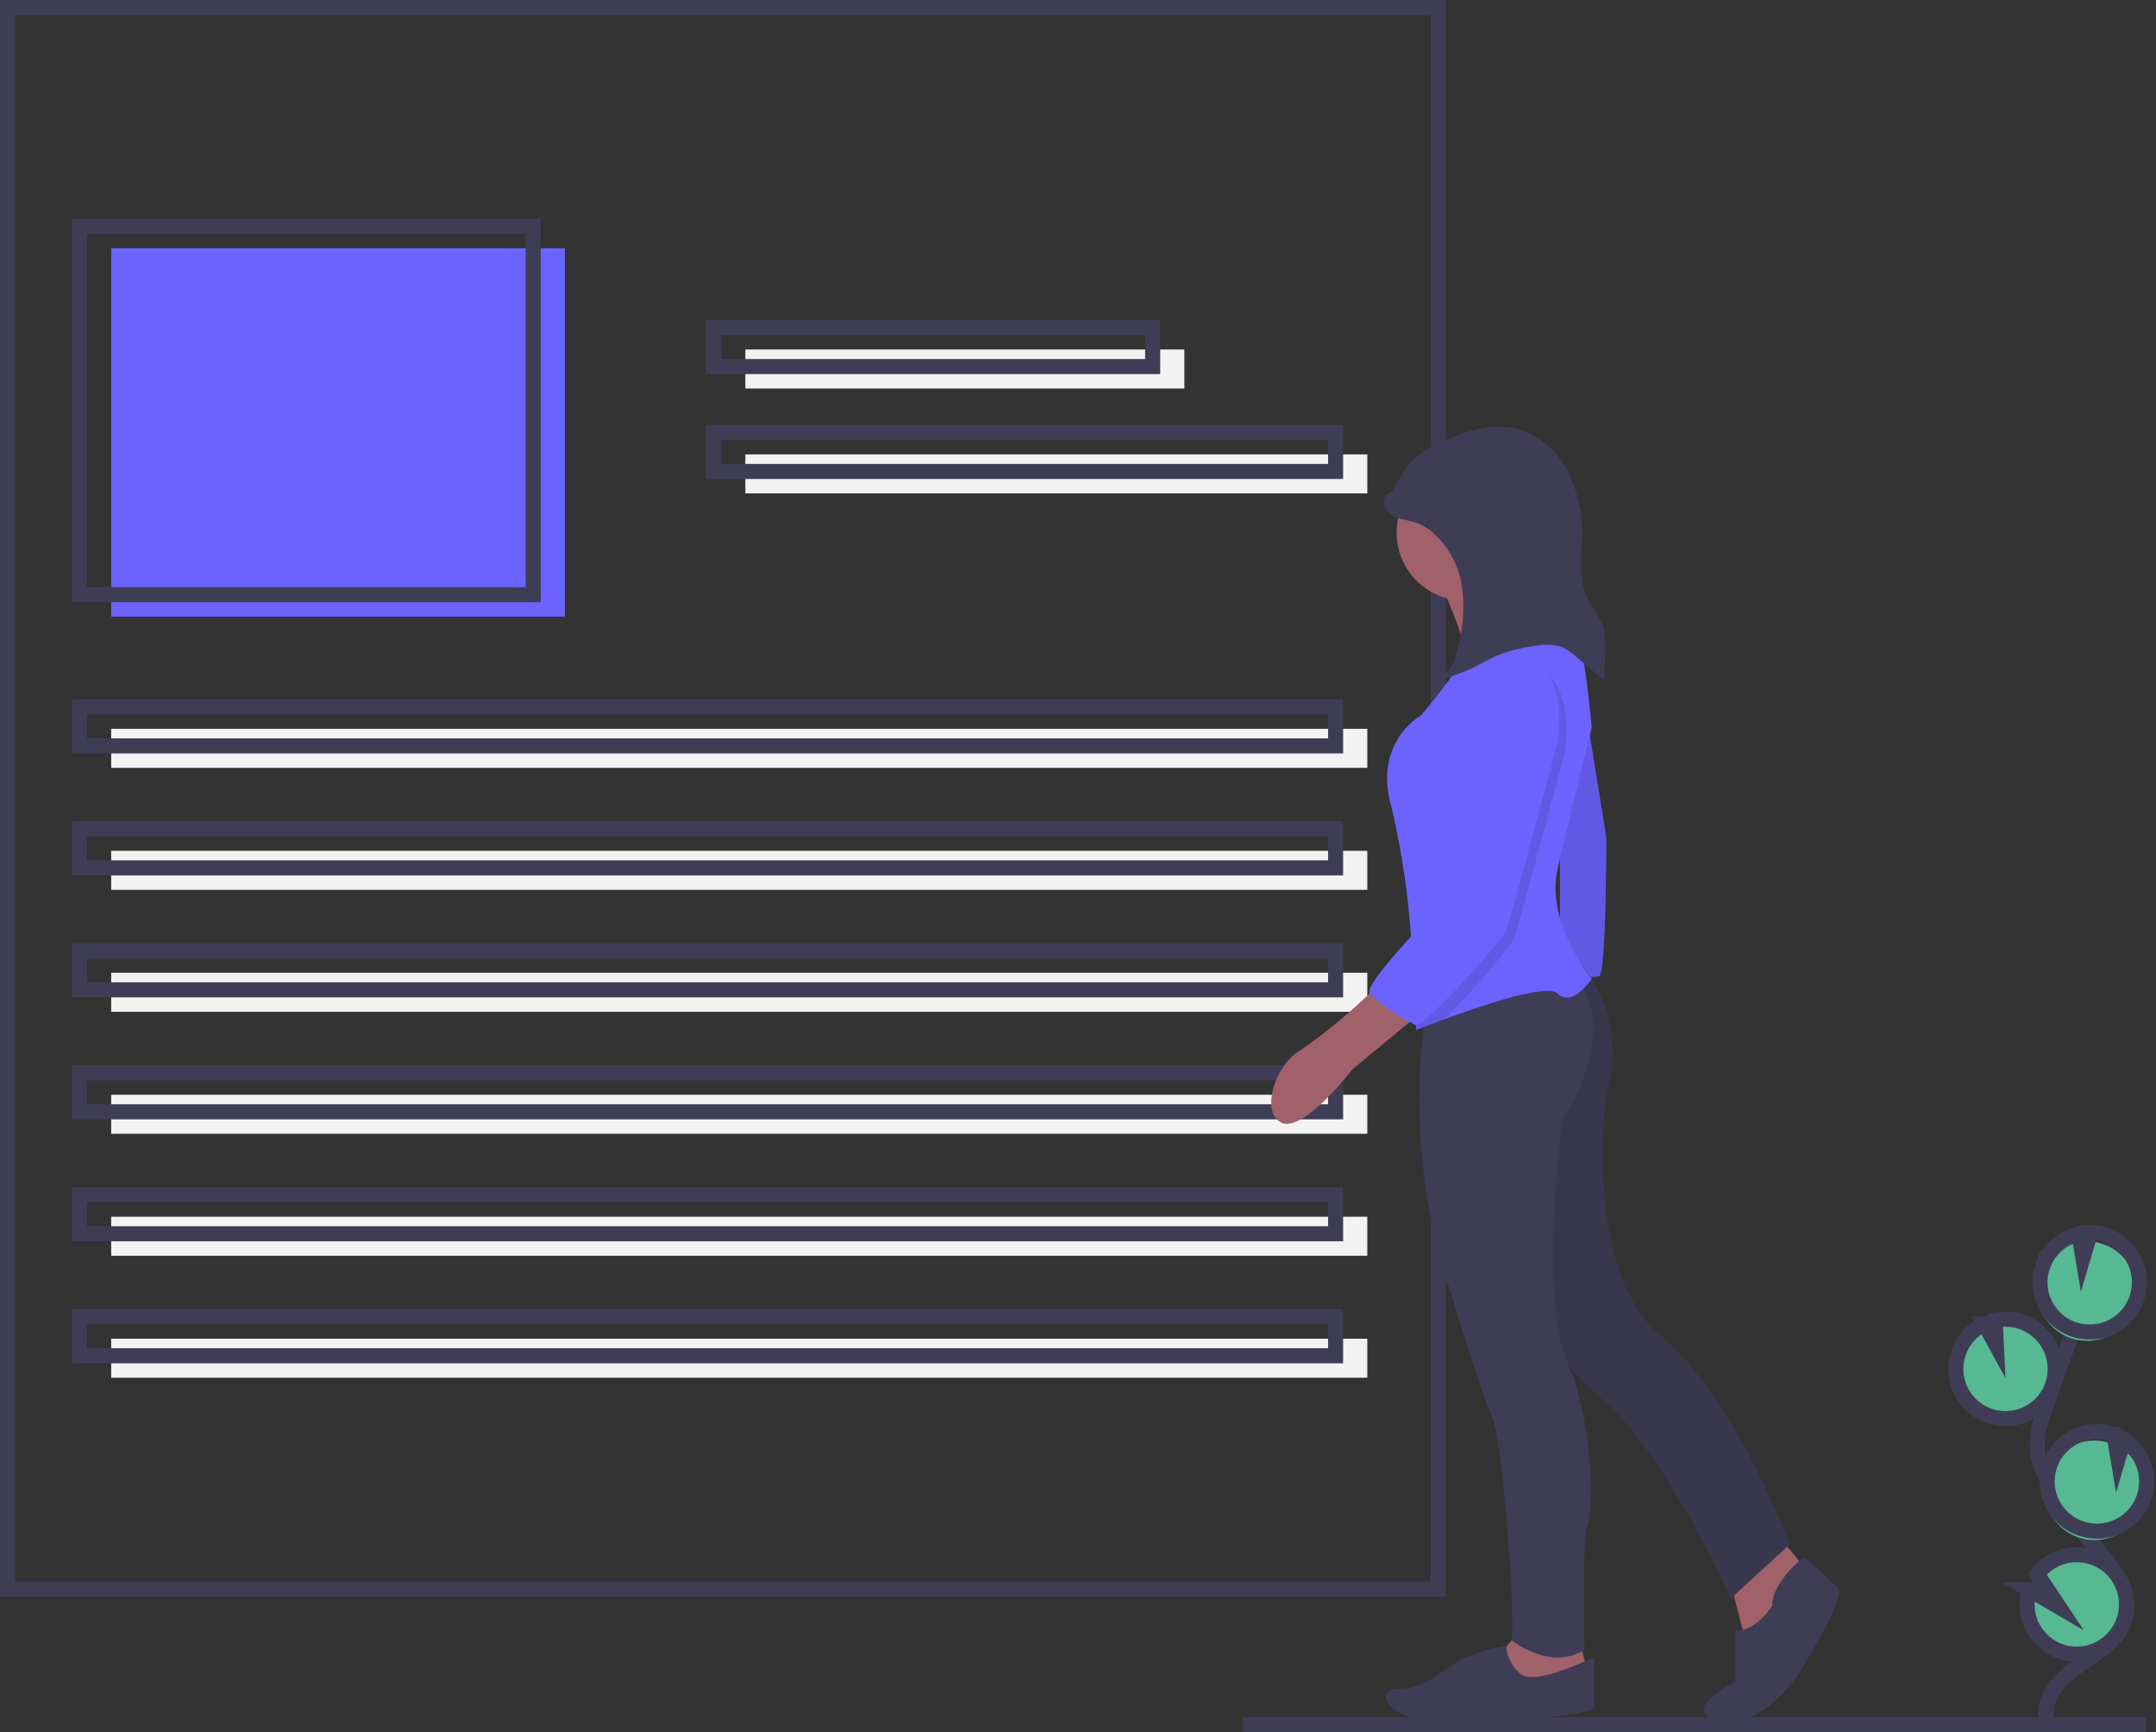<svg xmlns="http://www.w3.org/2000/svg" width="143.156" height="115" viewBox="0 0 143.156 115">
    <rect x="0" y="0" width="143.156" height="115" fill="#333333" stroke="none"/>
    <defs>
        <style>.a{fill:#6c63ff;}.b{fill:#f2f2f2;}.c{fill:none;stroke:#3f3d56;stroke-miterlimit:10;}.d{fill:#57b894;}.e{fill:#a0616a;}.f{opacity:0.1;}.g{fill:#3f3d56;}</style>
    </defs>
    <g transform="translate(0 0.271)">
        <rect class="a" width="30.123" height="24.455" transform="translate(7.383 16.209)" />
        <rect class="b" width="83.404" height="2.591" transform="translate(7.383 48.113)" />
        <rect class="c" width="30.123" height="24.455" transform="translate(5.278 14.752)" />
        <rect class="b" width="29.151" height="2.591" transform="translate(49.49 22.93)" />
        <rect class="b" width="41.297" height="2.591" transform="translate(49.49 29.894)" />
        <rect class="c" width="29.151" height="2.591" transform="translate(47.385 21.473)" />
        <rect class="c" width="41.297" height="2.591" transform="translate(47.385 28.436)" />
        <rect class="c" width="83.404" height="2.591" transform="translate(5.278 46.656)" />
        <rect class="b" width="83.404" height="2.591" transform="translate(7.383 56.211)" />
        <rect class="c" width="83.404" height="2.591" transform="translate(5.278 54.753)" />
        <rect class="b" width="83.404" height="2.591" transform="translate(7.383 64.308)" />
        <rect class="c" width="83.404" height="2.591" transform="translate(5.278 62.851)" />
        <rect class="b" width="83.404" height="2.591" transform="translate(7.383 72.406)" />
        <rect class="c" width="83.404" height="2.591" transform="translate(5.278 70.948)" />
        <rect class="b" width="83.404" height="2.591" transform="translate(7.383 80.504)" />
        <rect class="c" width="83.404" height="2.591" transform="translate(5.278 79.046)" />
        <rect class="b" width="83.404" height="2.591" transform="translate(7.383 88.601)" />
        <rect class="c" width="83.404" height="2.591" transform="translate(5.278 87.143)" />
        <rect class="c" width="95" height="105" transform="translate(0.5 0.229)" />
        <path class="d" d="M961.106,644.733a3.3,3.3,0,1,0,.44-6.331l.083,1.7-.8-1.456a3.288,3.288,0,0,0-1.694,1.859,3.238,3.238,0,0,0-.19.893A3.3,3.3,0,0,0,961.106,644.733Z" transform="translate(-829.206 -550.586)" />
        <path class="c" d="M993.7,649.757c-.284-1.445.946-2.726,2.16-3.558s2.634-1.651,3.048-3.064c.6-2.031-1.178-3.89-2.559-5.494a19.873,19.873,0,0,1-2.621-3.895,5.359,5.359,0,0,1-.627-1.771,6.113,6.113,0,0,1,.472-2.654q1.456-4.29,3.113-8.509" transform="translate(-857.822 -535.904)" />
        <path class="c" d="M961.946,642.032a3.3,3.3,0,1,0,.44-6.331l.083,1.7-.8-1.456a3.289,3.289,0,0,0-1.694,1.859,3.237,3.237,0,0,0-.19.893A3.3,3.3,0,0,0,961.946,642.032Z" transform="translate(-829.91 -548.322)" />
        <path class="d" d="M993.4,605.937a3.3,3.3,0,0,1,2.376-2.093l.272,1.615.5-1.7a3.3,3.3,0,1,1-3.151,2.174Z" transform="translate(-857.926 -521.617)" />
        <path class="c" d="M994.519,602.336a3.3,3.3,0,0,1,2.376-2.093l.272,1.615.5-1.7a3.3,3.3,0,1,1-3.151,2.174Z" transform="translate(-858.864 -518.598)" />
        <path class="d" d="M998.436,691.789a3.3,3.3,0,0,0,2.921-5.872l-.387,1.3-.275-1.634-.008,0a3.3,3.3,0,1,0-2.251,6.206Z" transform="translate(-860.489 -590.02)" />
        <path class="c" d="M999.406,688.142a3.3,3.3,0,0,0,2.921-5.872l-.387,1.3-.275-1.634-.008,0a3.3,3.3,0,1,0-2.251,6.206Z" transform="translate(-861.302 -586.963)" />
        <path class="d" d="M988.215,738.75a3.3,3.3,0,1,0,.636-2.585l1.471,2.214-2.009-1.175A3.269,3.269,0,0,0,988.215,738.75Z" transform="translate(-853.705 -631.499)" />
        <path class="c" d="M989.054,736.049a3.3,3.3,0,1,0,.636-2.585l1.471,2.214-2.009-1.175A3.27,3.27,0,0,0,989.054,736.049Z" transform="translate(-854.408 -629.236)" />
        <path class="e" d="M748.5,325.987s2.024,4.292,1.7,5.587a3.547,3.547,0,0,0,.243,2.348l3.725-.162,3.482-3.32s-5.263-3.644-4.94-5.425S748.5,325.987,748.5,325.987Z" transform="translate(-652.854 -287.51)" />
        <path class="a" d="M798.958,376.12l1.62,10.041s0,9.069-.486,9.231a13.577,13.577,0,0,1-2.591,0v-10.2l.648-8.907Z" transform="translate(-693.919 -330.841)" />
        <path class="f" d="M798.958,376.12l1.62,10.041s0,9.069-.486,9.231a13.577,13.577,0,0,1-2.591,0v-10.2l.648-8.907Z" transform="translate(-693.919 -330.841)" />
        <path class="e" d="M706,624.239l1.3,5.02,1.943-1.458,1.781-4.049L708.753,621Z" transform="translate(-591.244 -520.01)" />
        <path class="g" d="M863.033,733.12s-2.105,1.62-2.105,3.239c0,0-1.134,1.781-2.429,1.62v3.4s-4.049,2.105-.972,2.591,5.344-3.4,5.344-3.4,2.915-4.7,2.429-5.344A21.342,21.342,0,0,0,863.033,733.12Z" transform="translate(-743.257 -630.025)" />
        <path class="g" d="M783.861,490.164a9.3,9.3,0,0,1,1.632,8.539s-1.62,11.66,3.563,16.033,8.583,13.928,8.583,13.928l-3.887,3.563s-4.211-9.555-8.583-13.28a13.532,13.532,0,0,1-4.859-7.936V496.274l-.81-6.154Z" transform="translate(-678.834 -426.379)" />
        <path class="f" d="M783.861,490.164a9.3,9.3,0,0,1,1.632,8.539s-1.62,11.66,3.563,16.033,8.583,13.928,8.583,13.928l-3.887,3.563s-4.211-9.555-8.583-13.28a13.532,13.532,0,0,1-4.859-7.936V496.274l-.81-6.154Z" transform="translate(-678.834 -426.379)" />
        <path class="e" d="M612.62,664,611,665.781l.648,1.458,1.943.648,3.4-1.3-.486-1.943Z" transform="translate(-511.629 -556.046)" />
        <path class="g" d="M740,770.417s-3.887,1.943-4.859,1.134a2.6,2.6,0,0,1-.969-1.849,9.282,9.282,0,0,0-3.242,1.039c-1.3.81-2.267,1.781-3.887,1.781s-.972,1.943,2.105,2.105S740,774.466,740,773.656Z" transform="translate(-634.155 -660.682)" />
        <path class="g" d="M740.433,498.092a40.276,40.276,0,0,0,1.62,20.082s1.781,5.992,2.591,7.774,1.62,14.414,1.3,14.9c0,0,2.591,2.105,4.859.648,0,0-.162-7.45.162-8.1s.648-6.316-1.3-11.013-.324-16.033-.324-16.033,3.887-5.83.972-9.231Z" transform="translate(-645.596 -432.245)" />
        <circle class="e" cx="4.535" cy="4.535" r="4.535" transform="translate(92.731 30.542)" />
        <path class="a" d="M740.2,371.251s-1.3,1.943-2.267.972c-.685-.685-5.071.8-7.6,1.741-1.059.392-1.793.688-1.793.688s-.07-2.245-.275-5.087a54.445,54.445,0,0,0-1.344-9.651c-1.3-4.373,1.943-6.154,1.943-6.154s2.753-3.239,2.591-3.725,7.288-2.915,7.288-2.915c.81.162,1.458,7.45,1.458,7.45s-1.458,5.83-2.267,9.393S740.2,371.251,740.2,371.251Z" transform="translate(-634.51 -306.537)" />
        <path class="e" d="M686.477,497.12a38.064,38.064,0,0,1-5.344,4.535c-1.781.972-2.753,4.211-1.3,4.859s4.7-3.563,4.7-3.563l4.7-3.887Z" transform="translate(-594.718 -432.245)" />
        <path class="g" d="M725.787,274.128a.722.722,0,0,0-.517.952,1.4,1.4,0,0,0,.91.789c.392.138.812.185,1.2.321a3.545,3.545,0,0,1,1.071.622,5.944,5.944,0,0,1,1.993,3.745,10.256,10.256,0,0,1-.4,4.289,2.489,2.489,0,0,1-1.275,1.806,14.332,14.332,0,0,0,2.3-.78c.545-.257,1.056-.581,1.606-.825a10.073,10.073,0,0,1,2.543-.667,3.5,3.5,0,0,1,1.837.063,3.691,3.691,0,0,1,.963.649l1.852,1.556q.048-1.015.064-2.031a4.518,4.518,0,0,0-.21-1.742,15.935,15.935,0,0,0-.893-1.495c-.673-1.271-.454-2.8-.441-4.24a9.161,9.161,0,0,0-.916-4.327,5.515,5.515,0,0,0-3.3-2.82c-1.935-.533-3.975.26-5.754,1.19a5.217,5.217,0,0,0-1.16.755,5.638,5.638,0,0,0-.943,1.286l-.881,1.476" transform="translate(-633.354 -241.76)" />
        <path class="f" d="M746.954,372.112s-3.077,11.66-3.4,12.47a39.189,39.189,0,0,1-4.685,5.3c-1.059.392-1.793.688-1.793.688s-.07-2.245-.275-5.087c1.318-1.462,2.7-2.849,2.7-2.849s1.458-8.907,1.3-12.308,3.239-4.211,3.239-4.211C747.926,366.606,746.954,372.112,746.954,372.112Z" transform="translate(-643.049 -322.46)" />
        <path class="a" d="M728.9,362.12s-3.4.81-3.239,4.211-1.3,12.308-1.3,12.308-5.506,5.506-5.02,6.154a11.565,11.565,0,0,0,3.065,2.094c.5.173,5.68-5.5,6-6.305s3.4-12.47,3.4-12.47S732.785,362.606,728.9,362.12Z" transform="translate(-628.394 -319.108)" />
        <line class="c" x2="60" transform="translate(82.5 114.229)" />
    </g>
</svg>